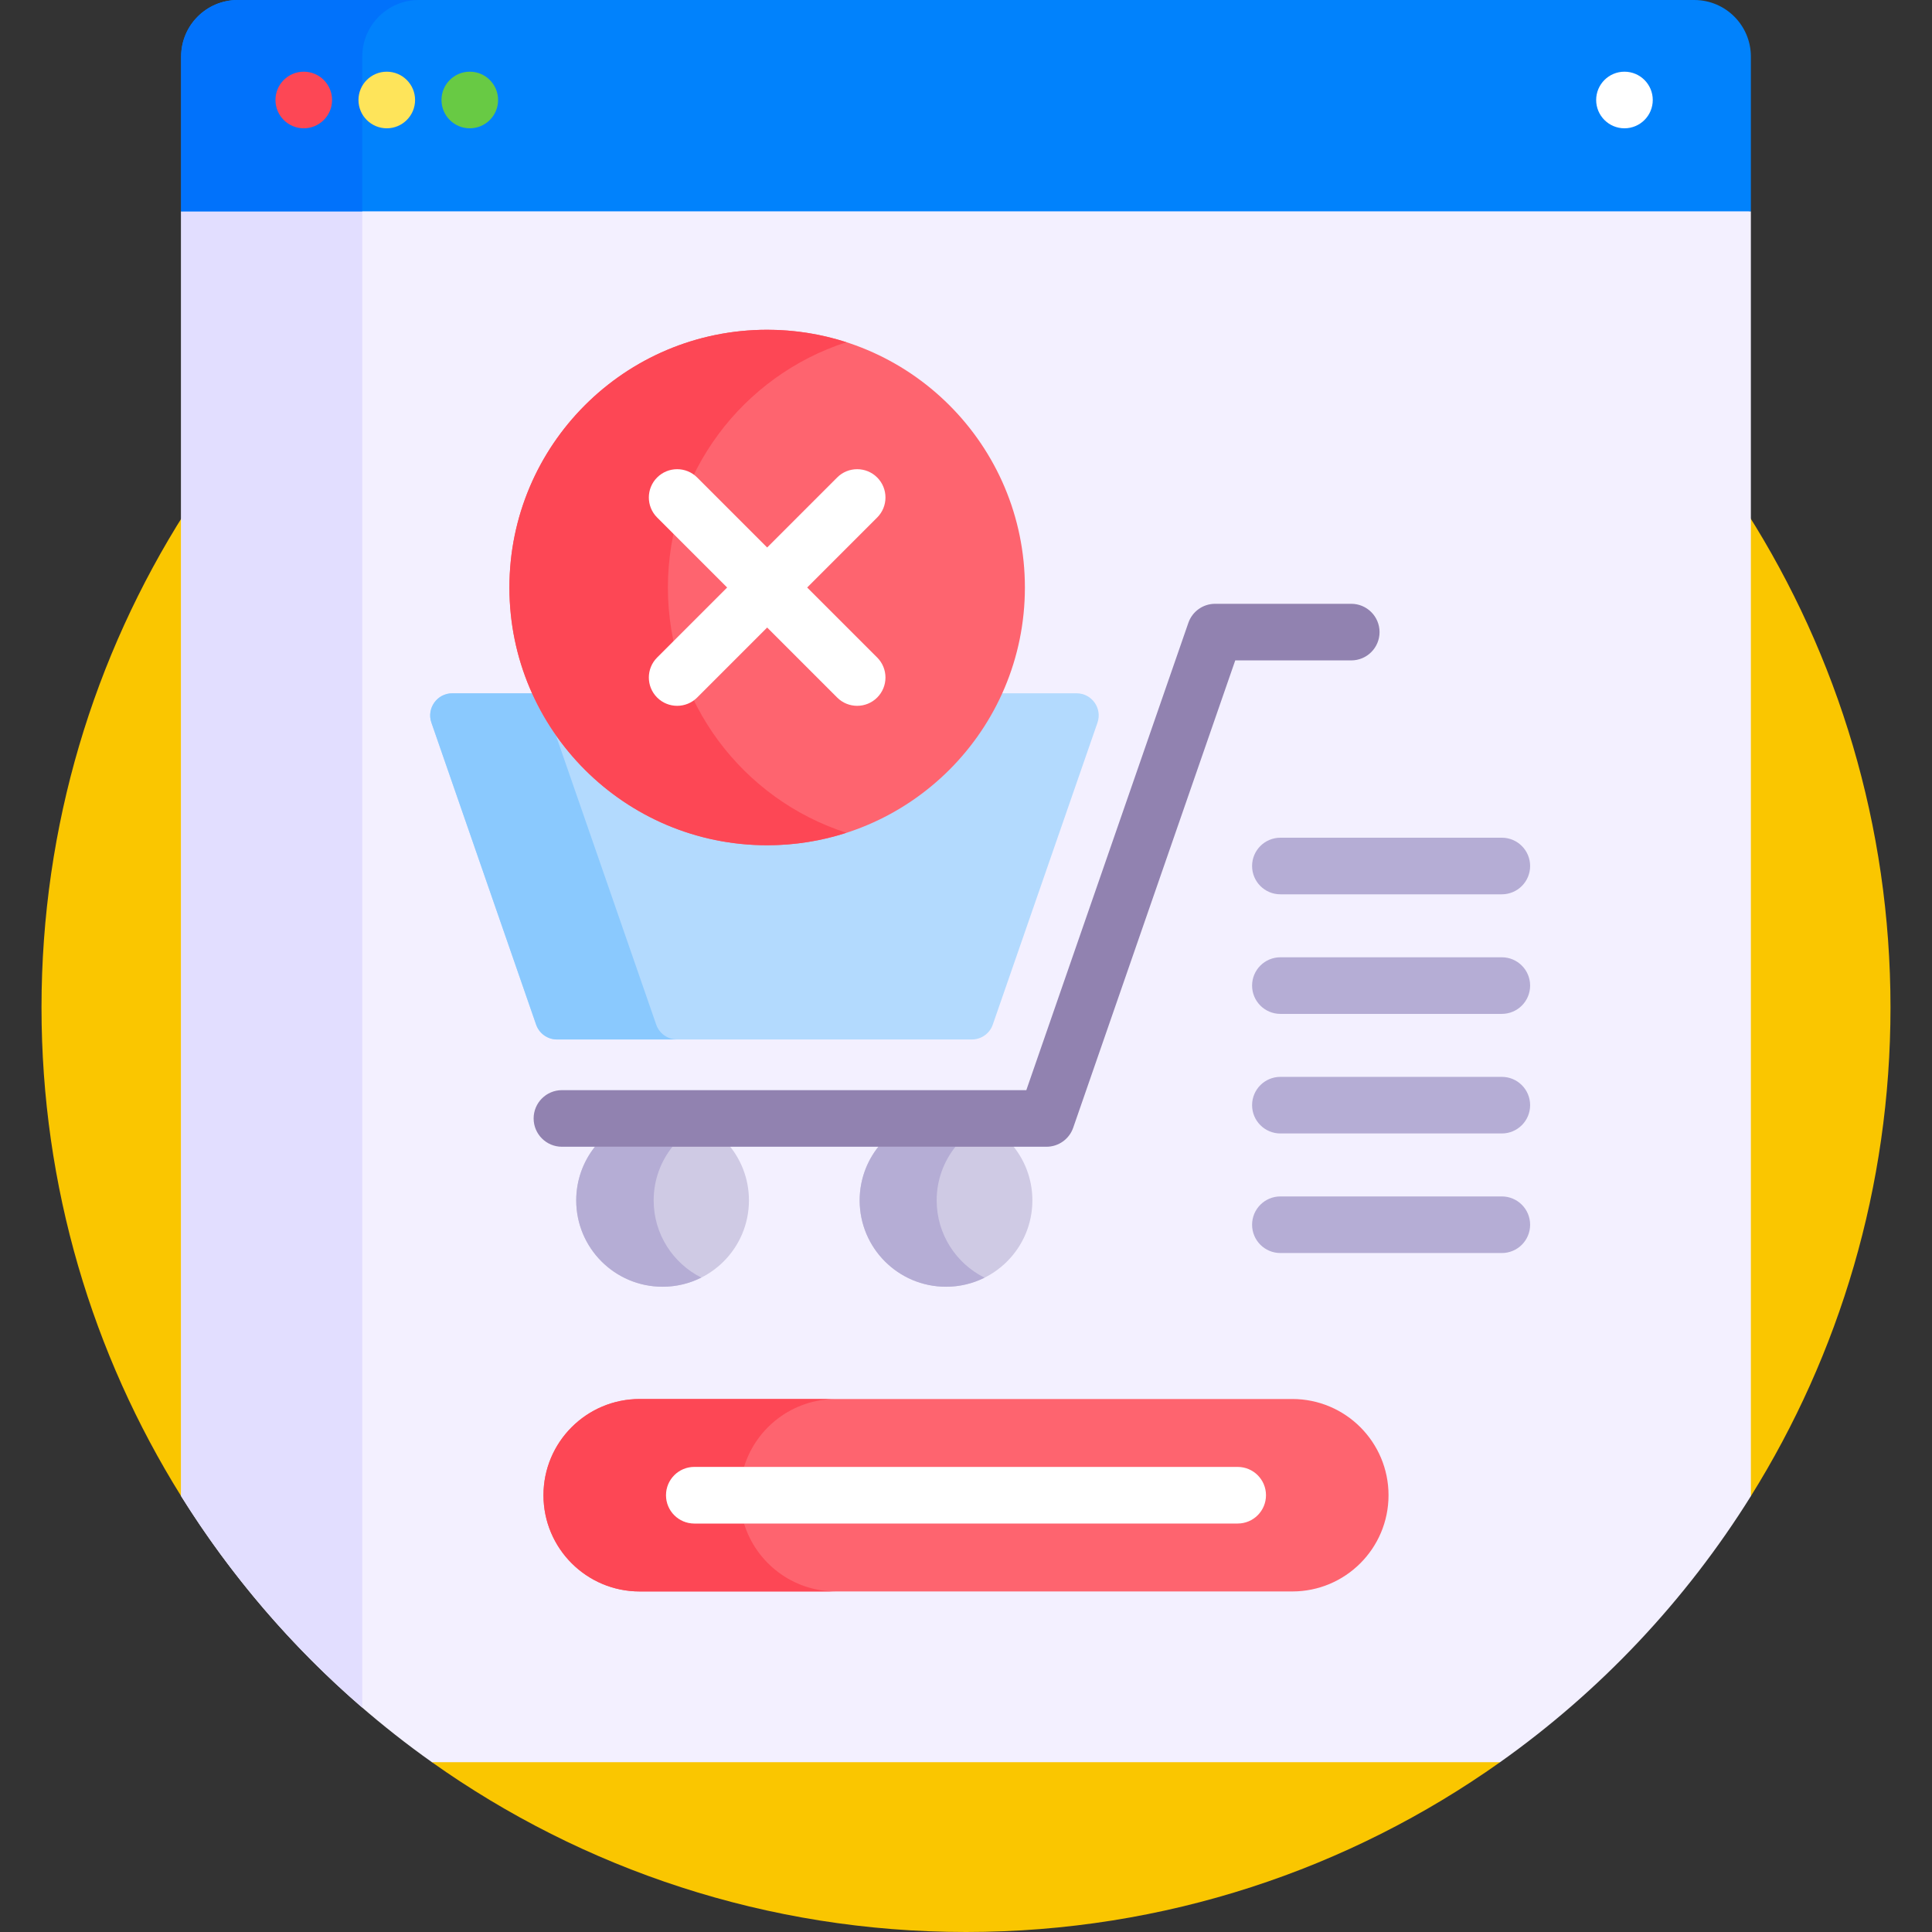 <svg id="Capa_1" enable-background="new 0 0 512 512" height="512" viewBox="0 0 512 512" width="512" xmlns="http://www.w3.org/2000/svg"><rect x="0" y="0" width="512" height="512" fill="#333333" stroke="none"/><g><g fill="#fac600"><path d="m11 267c0 47.547 13.559 91.921 37 129.493l1-.287v-260.301c-24.059 37.909-38 82.872-38 131.095z"/><path d="m397.218 466h-282.436l-.319 1c39.973 28.339 88.808 45 141.537 45s101.565-16.661 141.537-45z"/><path d="m463 135.905v260.301l1 .287c23.441-37.572 37-81.946 37-129.493 0-48.223-13.941-93.186-38-131.095z"/></g><g><path d="m464 56-6.933-1h-402.134l-6.933 1v340.493c17.272 27.684 39.904 51.677 66.463 70.507h283.074c26.558-18.829 49.191-42.823 66.463-70.507z" fill="#f3f0ff"/><path d="m96 452.539v-396.539h-48v340.493c13.118 21.026 29.323 39.925 48 56.046z" fill="#e2deff"/><g><g><path d="m449 0h-386c-8.284 0-15 6.716-15 15v41h416v-41c0-8.284-6.716-15-15-15z" fill="#0182fc"/></g><g><circle cx="430.5" cy="26.5" fill="#fff" r="7.5"/></g><g><path d="m111 0h-48c-8.284 0-15 6.716-15 15v41h48v-41c0-8.284 6.716-15 15-15z" fill="#0172fb"/></g><g><g><circle cx="80.5" cy="26.5" fill="#fd4755" r="7.5"/></g><g><circle cx="102.5" cy="26.5" fill="#fee45a" r="7.5"/></g><g><circle cx="124.5" cy="26.5" fill="#68ca44" r="7.5"/></g></g></g></g><g><g><path d="m158.498 302.901c-3.601 4.044-5.793 9.371-5.793 15.212 0 12.64 10.247 22.886 22.886 22.886s22.886-10.247 22.886-22.886c0-5.841-2.192-11.168-5.793-15.212z" fill="#cfcae4"/><path d="m173.227 318.114c0-5.375 1.864-10.308 4.967-14.212h-20.534c-3.099 3.905-4.955 8.84-4.955 14.212 0 12.64 10.247 22.886 22.886 22.886 3.691 0 7.174-.879 10.261-2.43-7.485-3.763-12.625-11.507-12.625-20.456z" fill="#b5add5"/><path d="m233.612 302.901c-3.601 4.044-5.793 9.371-5.793 15.212 0 12.64 10.247 22.886 22.886 22.886s22.886-10.247 22.886-22.886c0-5.841-2.192-11.168-5.793-15.212z" fill="#cfcae4"/><path d="m248.227 318.114c0-5.375 1.864-10.308 4.967-14.212h-20.42c-3.099 3.905-4.955 8.84-4.955 14.212 0 12.64 10.247 22.886 22.886 22.886 3.668 0 7.131-.867 10.204-2.401-7.516-3.752-12.682-11.513-12.682-20.485z" fill="#b5add5"/><g><path d="m277.324 303.901h-128.406c-4.142 0-7.5-3.357-7.5-7.5s3.358-7.5 7.5-7.5h123.068l42.944-123.845c1.046-3.019 3.891-5.043 7.086-5.043h36.08c4.142 0 7.5 3.357 7.5 7.5s-3.358 7.5-7.5 7.5h-30.742l-42.944 123.845c-1.047 3.019-3.891 5.043-7.086 5.043z" fill="#9182b0"/></g><path d="m285.298 183.73h-20.831c-10.653 23.15-34.054 39.27-61.163 39.27s-50.51-16.12-61.164-39.27h-22.267c-4.035 0-6.866 3.978-5.544 7.791l27.742 80.005c.819 2.362 3.044 3.946 5.544 3.946h109.941c2.5 0 4.725-1.584 5.544-3.946l27.742-80.005c1.323-3.813-1.508-7.791-5.544-7.791z" fill="#b3dafe"/><path d="m173.9 271.526-26.625-76.784c-2.41-3.452-4.505-7.135-6.253-11.013h-21.148c-4.035 0-6.866 3.978-5.544 7.791l27.742 80.005c.819 2.362 3.044 3.946 5.544 3.946h31.829c-2.501 0-4.726-1.583-5.545-3.945z" fill="#8ac9fe"/></g><g><g><path d="m398 237.002h-58.683c-4.142 0-7.5-3.357-7.5-7.5s3.358-7.5 7.5-7.5h58.683c4.142 0 7.5 3.357 7.5 7.5s-3.358 7.5-7.5 7.5z" fill="#b5add5"/></g><g><path d="m398 268.691h-58.683c-4.142 0-7.5-3.357-7.5-7.5s3.358-7.5 7.5-7.5h58.683c4.142 0 7.5 3.357 7.5 7.5s-3.358 7.5-7.5 7.5z" fill="#b5add5"/></g><g><path d="m398 300.38h-58.683c-4.142 0-7.5-3.357-7.5-7.5s3.358-7.5 7.5-7.5h58.683c4.142 0 7.5 3.357 7.5 7.5s-3.358 7.5-7.5 7.5z" fill="#b5add5"/></g><g><path d="m398 332.068h-58.683c-4.142 0-7.5-3.357-7.5-7.5s3.358-7.5 7.5-7.5h58.683c4.142 0 7.5 3.357 7.5 7.5s-3.358 7.5-7.5 7.5z" fill="#b5add5"/></g></g></g><g><g><circle cx="203.304" cy="155.696" fill="#fe646f" r="68.304"/></g><path d="m177 155.696c0-30.394 19.858-56.139 47.304-65-6.618-2.137-13.671-3.304-21-3.304-37.723 0-68.304 30.581-68.304 68.304s30.581 68.304 68.304 68.304c7.329 0 14.382-1.167 21-3.304-27.446-8.861-47.304-34.605-47.304-65z" fill="#fd4755"/><path d="m213.911 155.696 18.551-18.551c2.929-2.93 2.929-7.678 0-10.607-2.929-2.928-7.678-2.928-10.606 0l-18.551 18.551-18.551-18.551c-2.929-2.928-7.678-2.928-10.606 0-2.929 2.93-2.929 7.678 0 10.607l18.551 18.551-18.551 18.551c-2.929 2.93-2.929 7.678 0 10.607 1.464 1.464 3.384 2.196 5.303 2.196s3.839-.732 5.303-2.196l18.551-18.551 18.551 18.551c1.464 1.464 3.384 2.196 5.303 2.196s3.839-.732 5.303-2.196c2.929-2.93 2.929-7.678 0-10.607z" fill="#fff"/></g><g><g><g><path d="m342.474 421.75h-172.948c-14.083 0-25.5-11.417-25.5-25.5 0-14.083 11.417-25.5 25.5-25.5h172.948c14.083 0 25.5 11.417 25.5 25.5 0 14.083-11.417 25.5-25.5 25.5z" fill="#fe646f"/></g></g><g><path d="m197.175 403.75h-13.175c-4.142 0-7.5-3.357-7.5-7.5s3.358-7.5 7.5-7.5h13.175c3.203-10.423 12.904-18 24.377-18h-52.026c-14.083 0-25.5 11.417-25.5 25.5s11.417 25.5 25.5 25.5h52.026c-11.473 0-21.174-7.577-24.377-18z" fill="#fd4755"/></g><g><g><path d="m328 403.75h-144c-4.142 0-7.5-3.357-7.5-7.5s3.358-7.5 7.5-7.5h144c4.143 0 7.5 3.357 7.5 7.5s-3.357 7.5-7.5 7.5z" fill="#fff"/></g></g></g></g></svg>